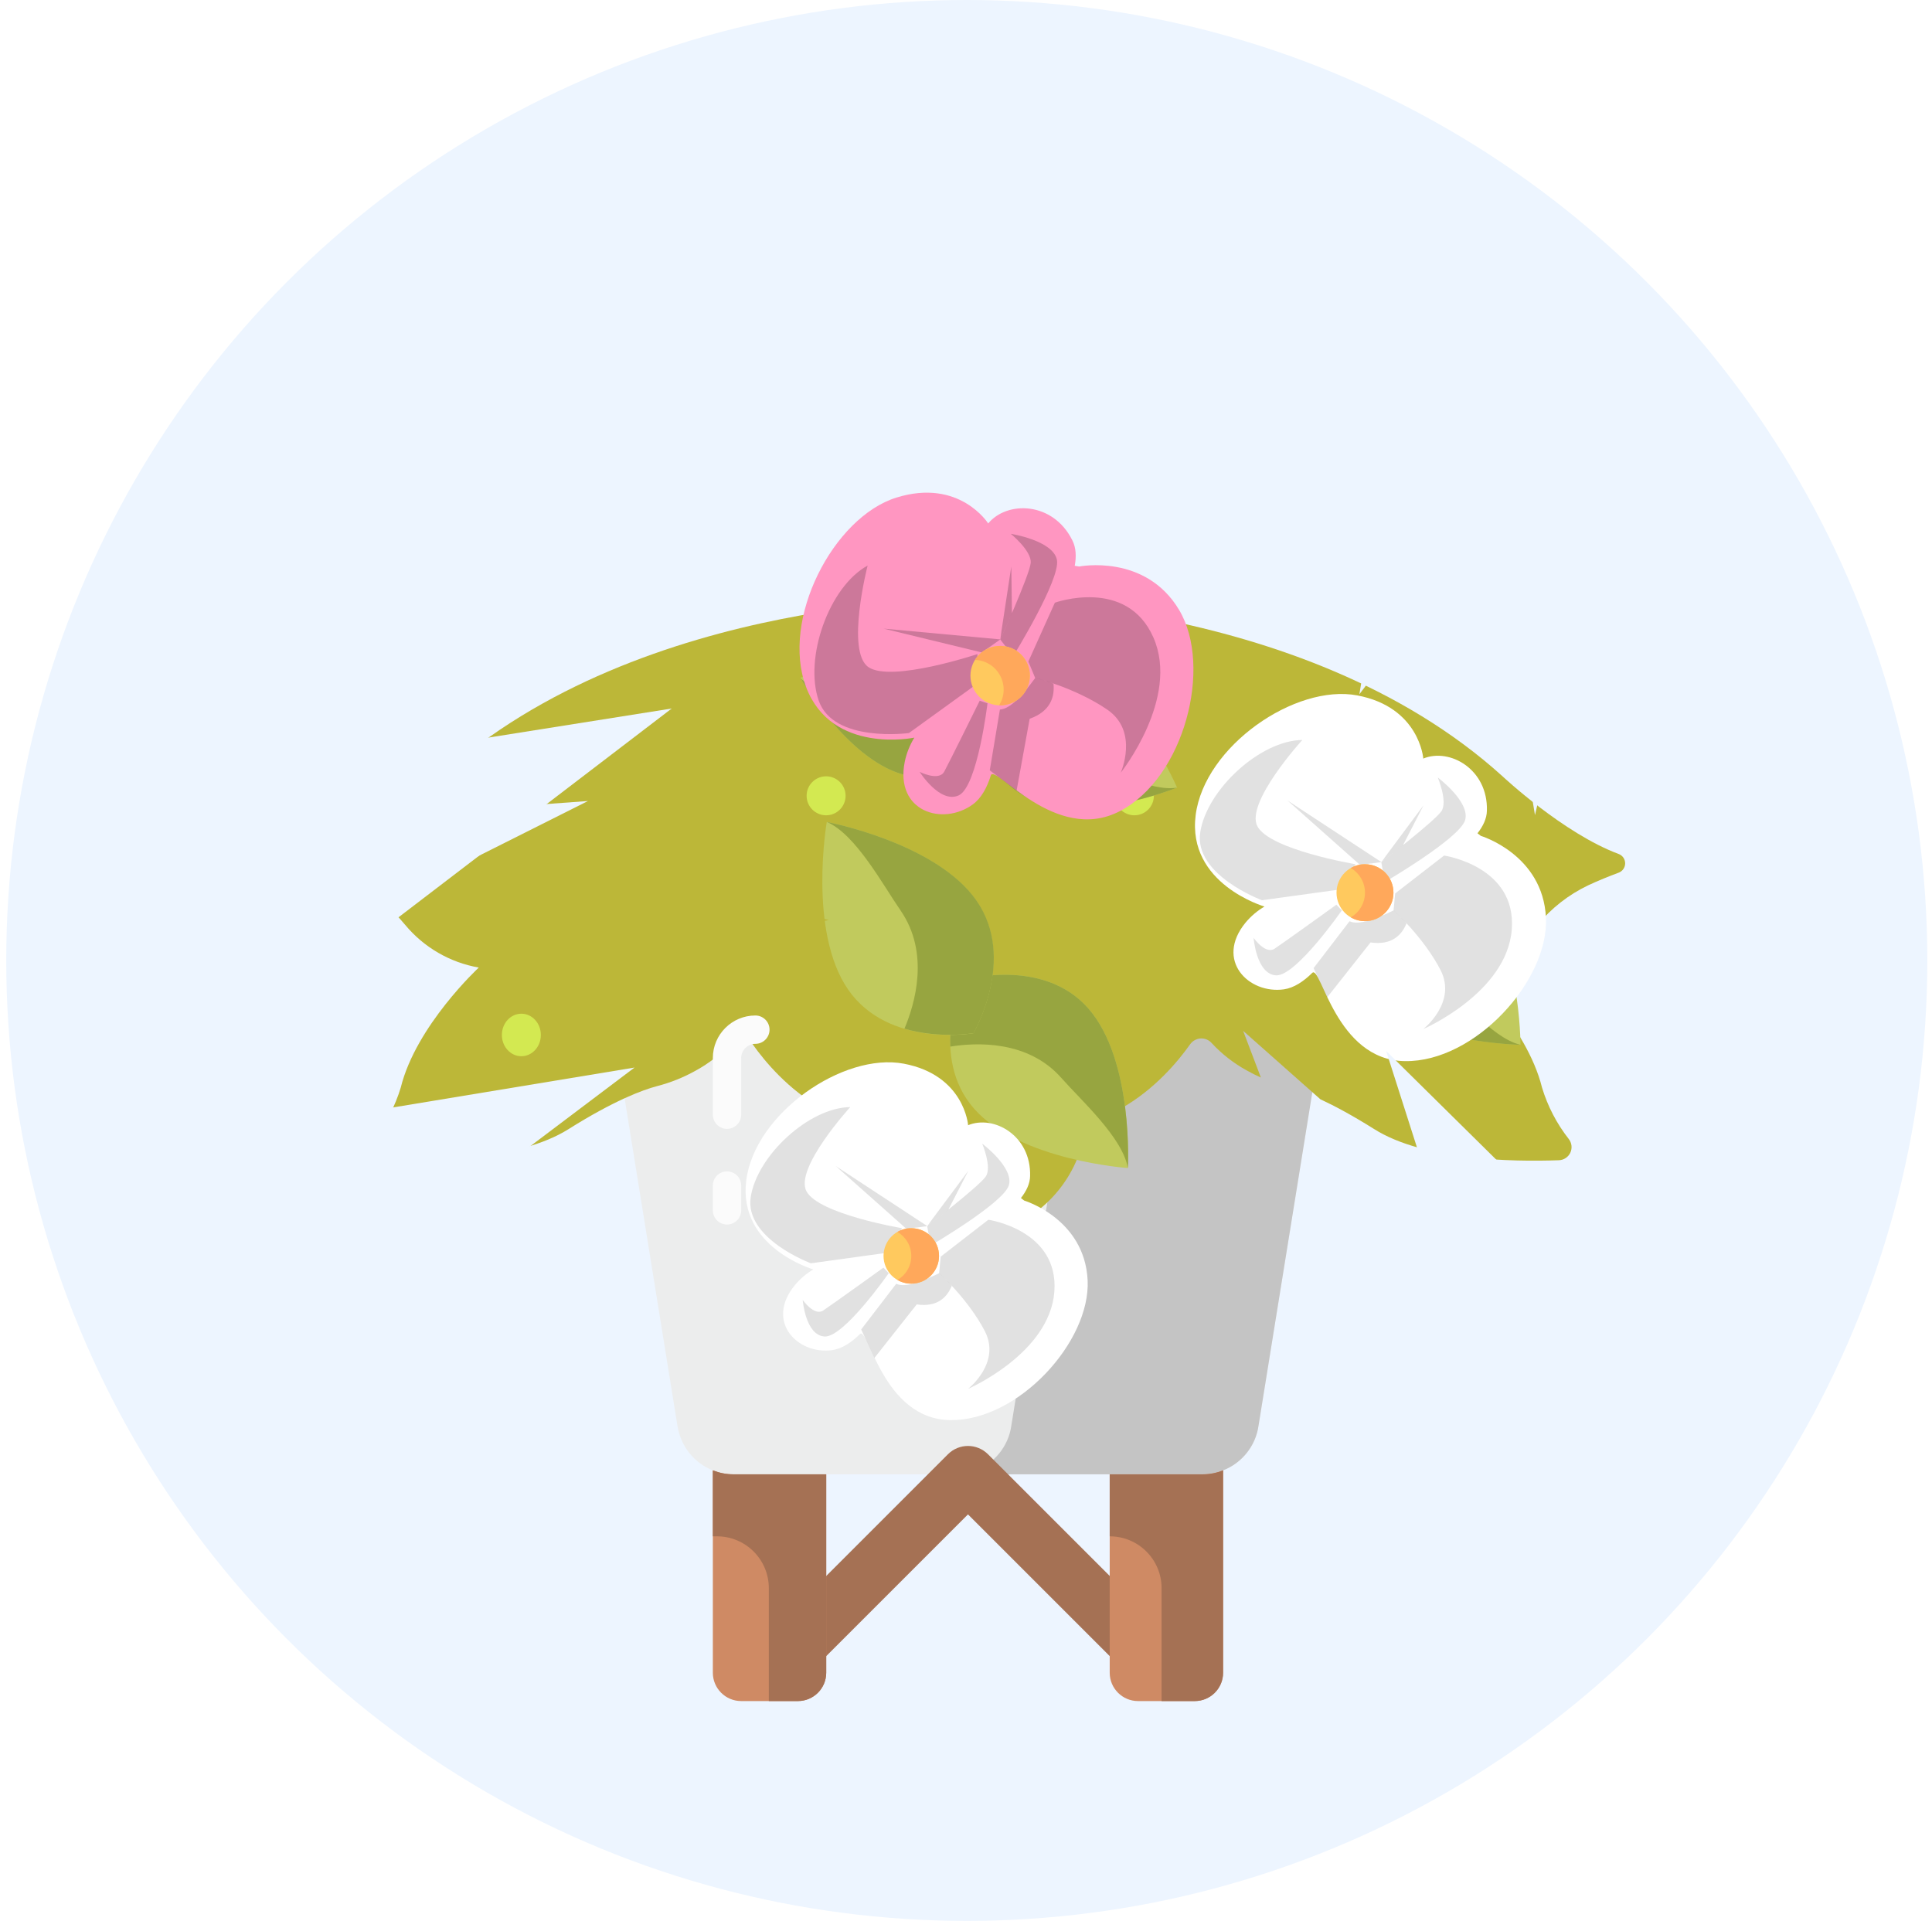 <svg width="177" height="176" viewBox="0 0 177 176" fill="none" xmlns="http://www.w3.org/2000/svg">
<circle cx="88.572" cy="88" r="88" fill="#EDF5FF"/>
<path d="M80.838 85.737H83.487H85.071H93.875H105.718H116.444C119.612 85.737 122.053 88.542 121.586 91.659L115.301 130.615C115.041 132.51 113.743 134.069 112.054 134.718C111.457 134.952 110.834 135.082 110.159 135.082H101.666H88.681H75.695H67.203C66.528 135.082 65.905 134.952 65.307 134.718C63.619 134.069 62.347 132.51 62.061 130.615L55.776 91.659C55.309 88.542 57.75 85.737 60.918 85.737H80.838Z" fill="#ECEDED"/>
<path d="M116.444 85.737H105.718H93.875H93.797C96.966 85.737 99.407 88.542 98.939 91.659L92.654 130.615C92.395 132.51 91.096 134.069 89.408 134.718C88.811 134.952 88.187 135.082 87.512 135.082H88.681H101.666H110.159C110.834 135.082 111.457 134.952 112.054 134.718C113.743 134.069 115.041 132.51 115.301 130.615L121.586 91.659C122.053 88.542 119.612 85.737 116.444 85.737V85.737Z" fill="#C4C4C4"/>
<path fill-rule="evenodd" clip-rule="evenodd" d="M137.676 71.147C137.676 71.147 143.244 76.37 148.303 78.249C148.477 78.316 148.626 78.434 148.73 78.587C148.834 78.741 148.89 78.923 148.888 79.109C148.887 79.294 148.829 79.475 148.722 79.627C148.615 79.779 148.464 79.895 148.29 79.959C147.409 80.287 146.434 80.68 145.493 81.12C143.702 81.975 142.122 83.213 140.863 84.746C139.152 86.806 136.764 88.191 134.125 88.654C134.125 88.654 139.871 93.974 141.274 99.653C141.79 101.357 142.618 102.95 143.716 104.352C143.855 104.527 143.943 104.737 143.97 104.959C143.996 105.181 143.961 105.406 143.867 105.609C143.773 105.812 143.624 105.984 143.437 106.107C143.25 106.23 143.033 106.299 142.809 106.305C138.478 106.46 130.438 106.307 125.915 103.463C123.912 102.203 122.273 101.327 120.964 100.718L113.89 94.45L115.515 98.726C115.078 98.533 114.651 98.32 114.234 98.085C113.039 97.432 111.957 96.59 111.029 95.593C110.906 95.446 110.751 95.33 110.575 95.252C110.4 95.175 110.209 95.139 110.018 95.146C109.827 95.153 109.639 95.204 109.471 95.295C109.302 95.385 109.156 95.513 109.044 95.668C107.892 97.297 105.764 99.83 102.716 101.557C100.44 102.847 99.351 104.458 98.836 105.799C98.117 107.726 96.9 109.429 95.31 110.734C93.053 112.552 90.188 115.226 88.994 117.876C87.801 115.226 84.935 112.552 82.678 110.734C81.088 109.428 79.871 107.725 79.153 105.797C78.638 104.455 77.549 102.845 75.272 101.555C72.225 99.828 70.097 97.295 68.945 95.667C68.833 95.511 68.687 95.383 68.518 95.293C68.349 95.203 68.162 95.152 67.971 95.144C67.779 95.137 67.589 95.174 67.413 95.251C67.238 95.328 67.083 95.445 66.959 95.591C66.032 96.588 64.95 97.43 63.755 98.084C62.63 98.716 61.427 99.199 60.176 99.52C58.881 99.865 56.275 100.82 52.074 103.462C47.551 106.305 39.511 106.459 35.179 106.304C34.956 106.297 34.738 106.229 34.551 106.106C34.364 105.983 34.215 105.81 34.12 105.607C34.026 105.404 33.99 105.179 34.017 104.957C34.044 104.735 34.132 104.525 34.272 104.35C35.37 102.948 36.198 101.354 36.714 99.65C38.117 93.971 43.863 88.651 43.863 88.651C41.224 88.189 38.837 86.805 37.125 84.746C35.867 83.213 34.286 81.975 32.496 81.12C31.555 80.68 30.579 80.287 29.699 79.959C29.524 79.895 29.373 79.779 29.266 79.627C29.158 79.475 29.1 79.294 29.099 79.108C29.097 78.922 29.152 78.74 29.257 78.586C29.361 78.433 29.51 78.314 29.684 78.247C34.743 76.368 40.311 71.146 40.311 71.146C58.87 54.325 88.994 54.9 88.994 54.9C88.994 54.9 119.118 54.325 137.676 71.147Z" fill="#BCB738"/>
<path d="M102.741 152.814L88.681 138.754L75.368 152.066L71.696 148.394L86.845 133.245C87.86 132.23 89.501 132.23 90.517 133.245L106.414 149.142L102.741 152.814Z" fill="#A57154"/>
<path d="M112.054 134.718V153.261C112.054 154.695 110.891 155.858 109.457 155.858H104.263C102.83 155.858 101.666 154.695 101.666 153.261V148.067V135.082H110.158C110.834 135.082 111.457 134.952 112.054 134.718Z" fill="#CF8A64"/>
<path d="M75.695 148.067V153.261C75.695 154.695 74.532 155.858 73.098 155.858H67.904C66.471 155.858 65.307 154.695 65.307 153.261V134.718C65.905 134.952 66.528 135.082 67.203 135.082H75.695V148.067Z" fill="#CF8A64"/>
<path d="M112.054 134.718C111.457 134.952 110.834 135.082 110.159 135.082H101.666V140.764C104.292 140.764 106.419 142.891 106.419 145.517V155.858H109.457C110.891 155.858 112.054 154.695 112.054 153.261V134.718Z" fill="#A57154"/>
<path d="M65.307 134.718V140.764H65.684C68.309 140.764 70.436 142.891 70.436 145.517V155.858H73.098C74.532 155.858 75.695 154.695 75.695 153.261V148.067V135.082H67.203C66.528 135.082 65.905 134.952 65.307 134.718Z" fill="#A57154"/>
<path d="M66.606 112.196C65.889 112.196 65.307 111.615 65.307 110.898V108.625C65.307 107.909 65.889 107.327 66.606 107.327C67.323 107.327 67.904 107.909 67.904 108.625V110.898C67.904 111.615 67.323 112.196 66.606 112.196Z" fill="#FBFBFB"/>
<path d="M66.606 103.431C65.889 103.431 65.307 102.849 65.307 102.133V96.938C65.307 94.791 67.055 93.043 69.203 93.043C69.92 93.043 70.501 93.625 70.501 94.341C70.501 95.058 69.92 95.64 69.203 95.64C68.489 95.64 67.904 96.222 67.904 96.938V102.133C67.904 102.849 67.323 103.431 66.606 103.431Z" fill="#FBFBFB"/>
<path d="M103.926 74.7C104.912 74.7 105.712 73.9 105.712 72.914C105.712 71.928 104.912 71.129 103.926 71.129C102.94 71.129 102.141 71.928 102.141 72.914C102.141 73.9 102.94 74.7 103.926 74.7Z" fill="#D3E951"/>
<path d="M75.683 74.7C76.669 74.7 77.469 73.9 77.469 72.914C77.469 71.928 76.669 71.129 75.683 71.129C74.697 71.129 73.898 71.928 73.898 72.914C73.898 73.9 74.697 74.7 75.683 74.7Z" fill="#D3E951"/>
<path d="M128.274 96.775C129.26 96.775 130.059 95.903 130.059 94.827C130.059 93.751 129.26 92.879 128.274 92.879C127.288 92.879 126.488 93.751 126.488 94.827C126.488 95.903 127.288 96.775 128.274 96.775Z" fill="#D3E951"/>
<path d="M47.765 96.775C48.751 96.775 49.55 95.903 49.55 94.827C49.55 93.751 48.751 92.879 47.765 92.879C46.779 92.879 45.979 93.751 45.979 94.827C45.979 95.903 46.779 96.775 47.765 96.775Z" fill="#D3E951"/>
<path d="M134.919 81.384C130.507 76.886 123.323 79.444 123.323 79.444C123.323 79.444 120.626 86.576 125.039 91.073C129.451 95.571 139.298 95.728 139.298 95.728C139.298 95.728 139.321 85.881 134.919 81.384V81.384Z" fill="#C1CA5D"/>
<path d="M131.533 89.1C133.454 91.061 136.571 95.07 139.288 95.728C139.288 95.728 129.441 95.571 125.028 91.084C120.615 86.597 123.312 79.454 123.312 79.454C123.312 79.454 126.187 78.434 129.417 78.813C128.884 81.099 128.3 85.799 131.533 89.1Z" fill="#97A540"/>
<path d="M85.969 59.508C91.18 60.985 92.213 67.465 92.213 67.465C92.213 67.465 87.934 72.439 82.723 70.962C77.512 69.486 73.331 62.114 73.331 62.114C73.331 62.114 80.757 58.032 85.969 59.508Z" fill="#C1CA5D"/>
<path d="M81.54 65.235C79.273 64.593 74.955 63.899 73.331 62.114C73.331 62.114 77.512 69.486 82.723 70.962C87.934 72.439 92.213 67.465 92.213 67.465C92.213 67.465 91.797 64.87 90.176 62.592C88.668 63.947 85.364 66.319 81.54 65.235Z" fill="#97A540"/>
<path d="M99.317 62.018C94.177 59.888 89.222 64.45 89.222 64.45C89.222 64.45 89.496 71.179 94.636 73.309C99.777 75.439 107.834 72.162 107.834 72.162C107.834 72.162 104.449 64.151 99.317 62.018V62.018Z" fill="#C1CA5D"/>
<path d="M99.232 69.461C101.47 70.39 105.39 72.571 107.825 72.167C107.825 72.167 99.768 75.443 94.63 73.322C89.493 71.2 89.216 64.463 89.216 64.463C89.216 64.463 91.2 62.639 93.956 61.831C94.313 63.873 95.463 67.895 99.232 69.461Z" fill="#97A540"/>
<path d="M89.249 101.59C85.057 96.841 88.14 89.813 88.14 89.813C88.14 89.813 95.496 87.626 99.688 92.376C103.88 97.125 103.329 107.021 103.329 107.021C103.329 107.021 93.441 106.339 89.249 101.59Z" fill="#C1CA5D"/>
<path d="M97.228 98.757C99.052 100.824 102.861 104.238 103.329 107.021C103.329 107.021 103.88 97.125 99.688 92.376C95.496 87.626 88.14 89.813 88.14 89.813C88.14 89.813 86.908 92.628 87.061 95.894C89.402 95.516 94.153 95.273 97.228 98.757Z" fill="#97A540"/>
<path d="M77.706 90.676C81.416 96.023 89.176 94.671 89.176 94.671C89.176 94.671 93.163 87.878 89.454 82.531C85.745 77.183 75.746 75.309 75.746 75.309C75.746 75.309 74.007 85.331 77.706 90.676V90.676Z" fill="#C1CA5D"/>
<path d="M82.498 83.41C80.884 81.079 78.409 76.455 75.757 75.311C75.757 75.311 85.756 77.186 89.467 82.523C93.179 87.86 89.189 94.662 89.189 94.662C89.189 94.662 86.084 95.201 82.861 94.252C83.802 92.017 85.215 87.333 82.498 83.41Z" fill="#97A540"/>
<g filter="url(#filter0_d)">
<path d="M108.025 50.884C104.931 45.693 98.862 46.908 98.862 46.908L98.463 46.839C98.617 45.993 98.586 45.179 98.246 44.515C96.484 40.948 92.252 40.852 90.515 42.981L90.525 42.949C90.525 42.949 87.901 38.795 82.127 40.59C76.353 42.386 71.504 51.746 73.85 57.951C76.202 64.166 83.766 62.586 83.766 62.586C83.364 63.242 83.059 63.98 82.889 64.794C81.975 69.354 86.356 70.712 89.123 68.705C89.913 68.124 90.429 67.153 90.777 66.043C91.125 64.933 96.685 72.392 102.576 69.329C108.494 66.29 111.125 56.086 108.025 50.884Z" fill="#FF96C1"/>
<path d="M83.273 62.164C83.273 62.164 76.371 63.098 75.009 59.198C73.646 55.298 75.945 48.755 79.487 46.819C79.487 46.819 77.459 54.706 79.57 56.13C81.692 57.549 89.547 54.929 89.547 54.929L89.509 57.656L83.273 62.164Z" fill="black" fill-opacity="0.2"/>
<path d="M89.951 54.781L80.949 52.596L91.648 53.584L89.951 54.781Z" fill="black" fill-opacity="0.2"/>
<path d="M90.47 59.438C90.47 59.438 89.553 67.069 87.837 67.874C86.114 68.669 84.251 65.718 84.251 65.718C84.251 65.718 86 66.612 86.506 65.699C87.007 64.776 89.754 59.202 89.754 59.202L90.47 59.438Z" fill="black" fill-opacity="0.2"/>
<path d="M92.824 55.117C92.824 55.117 97.186 48.067 96.829 46.287C96.462 44.511 92.603 43.909 92.603 43.909C92.603 43.909 94.538 45.481 94.428 46.585C94.317 47.689 91.643 53.6 91.643 53.6L92.824 55.117Z" fill="black" fill-opacity="0.2"/>
<path d="M91.747 52.82L92.651 46.899L92.71 51.183L92.213 52.312L91.648 53.581" fill="black" fill-opacity="0.2"/>
<path d="M96.641 50.22C96.641 50.22 103.237 47.853 105.674 53.42C108.11 58.988 102.673 65.805 102.673 65.805C102.673 65.805 104.358 62.041 101.471 60.038C98.572 58.039 94.832 57.105 94.832 57.105L94.213 55.612L96.641 50.22Z" fill="black" fill-opacity="0.2"/>
<path d="M95.756 57.377C95.756 57.377 96.09 57.435 96.515 57.645C96.633 58.824 96.265 60.169 94.333 60.856L93.136 67.435L90.677 65.583L91.606 60.013C92.604 59.948 93.716 58.645 94.854 57.102C95.287 57.227 95.546 57.291 95.756 57.377Z" fill="black" fill-opacity="0.2"/>
<path d="M92.907 59.308C94.235 58.603 94.739 56.955 94.033 55.627C93.328 54.3 91.68 53.795 90.352 54.501C89.025 55.207 88.52 56.855 89.226 58.182C89.932 59.51 91.58 60.014 92.907 59.308Z" fill="#FFC95E"/>
<path d="M90.352 54.501C89.913 54.734 89.567 55.066 89.322 55.464C90.266 55.498 91.157 56.016 91.629 56.905C92.102 57.793 92.037 58.832 91.533 59.623C91.999 59.643 92.468 59.542 92.907 59.308C94.234 58.603 94.739 56.954 94.033 55.627C93.328 54.3 91.69 53.79 90.352 54.501Z" fill="#FFA85B"/>
</g>
<g filter="url(#filter1_d)">
<path d="M146.631 77.07C146.347 71.287 140.666 69.586 140.666 69.586L140.36 69.348C140.87 68.702 141.21 67.999 141.222 67.284C141.335 63.474 137.797 61.49 135.371 62.511L135.393 62.488C135.393 62.488 135.042 57.793 129.35 56.716C123.657 55.639 115.346 61.377 114.541 67.681C113.736 73.997 120.845 76.061 120.845 76.061C120.21 76.435 119.621 76.923 119.11 77.535C116.287 80.982 119.382 84.1 122.625 83.647C123.555 83.511 124.428 82.921 125.222 82.139C126.016 81.356 127.365 90.167 133.727 90.224C140.099 90.314 146.914 82.865 146.631 77.07Z" fill="white"/>
<path d="M120.618 75.483C120.618 75.483 114.359 73.169 114.96 69.257C115.561 65.345 120.448 60.844 124.315 60.798C124.315 60.798 119.054 66.559 120.199 68.713C121.355 70.868 129.18 72.183 129.18 72.183L127.921 74.474L120.618 75.483Z" fill="black" fill-opacity="0.12"/>
<path d="M129.588 72.24L122.954 66.343L131.561 71.99L129.588 72.24Z" fill="black" fill-opacity="0.12"/>
<path d="M127.932 76.412C127.932 76.412 123.725 82.456 121.911 82.366C120.097 82.263 119.847 78.93 119.847 78.93C119.847 78.93 120.925 80.472 121.764 79.928C122.603 79.372 127.433 75.891 127.433 75.891L127.932 76.412Z" fill="black" fill-opacity="0.12"/>
<path d="M131.867 73.816C131.867 73.816 138.727 69.813 139.226 68.146C139.714 66.479 136.72 64.234 136.72 64.234C136.72 64.234 137.65 66.434 137.06 67.318C136.471 68.203 131.549 72.001 131.549 72.001L131.867 73.816Z" fill="black" fill-opacity="0.12"/>
<path d="M131.989 71.388L135.416 66.785L133.539 70.436L132.612 71.168L131.563 71.988" fill="black" fill-opacity="0.12"/>
<path d="M137.298 71.389C137.298 71.389 143.943 72.353 143.501 78.159C143.059 83.964 135.393 87.287 135.393 87.287C135.393 87.287 138.512 84.86 136.97 81.867C135.416 78.873 132.672 76.401 132.672 76.401L132.819 74.859L137.298 71.389Z" fill="black" fill-opacity="0.12"/>
<path d="M133.331 77.046C133.331 77.046 133.587 77.246 133.853 77.614C133.423 78.665 132.506 79.637 130.563 79.349L126.592 84.377L125.344 81.705L128.635 77.41C129.509 77.804 131.035 77.201 132.692 76.407C133.001 76.709 133.192 76.879 133.331 77.046Z" fill="black" fill-opacity="0.12"/>
<path d="M130.053 77.399C131.493 77.399 132.661 76.231 132.661 74.791C132.661 73.351 131.493 72.183 130.053 72.183C128.612 72.183 127.445 73.351 127.445 74.791C127.445 76.231 128.612 77.399 130.053 77.399Z" fill="#FFC95E"/>
<path d="M130.053 72.183C129.576 72.183 129.134 72.308 128.749 72.534C129.531 72.988 130.053 73.827 130.053 74.791C130.053 75.755 129.531 76.605 128.749 77.047C129.134 77.274 129.576 77.399 130.053 77.399C131.493 77.399 132.661 76.231 132.661 74.791C132.661 73.351 131.504 72.183 130.053 72.183Z" fill="#FFA85B"/>
</g>
<g filter="url(#filter2_d)">
<path d="M96.643 101.294C96.367 95.658 90.83 94 90.83 94L90.532 93.768C91.029 93.138 91.361 92.453 91.372 91.757C91.482 88.044 88.034 86.11 85.669 87.105L85.692 87.083C85.692 87.083 85.349 82.507 79.802 81.458C74.254 80.408 66.154 86 65.369 92.144C64.585 98.299 71.513 100.31 71.513 100.31C70.895 100.675 70.32 101.15 69.823 101.747C67.071 105.106 70.088 108.145 73.248 107.703C74.155 107.571 75.005 106.996 75.779 106.234C76.553 105.471 77.868 114.058 84.067 114.113C90.278 114.201 96.919 106.941 96.643 101.294Z" fill="white"/>
<path d="M71.292 99.747C71.292 99.747 65.192 97.492 65.778 93.68C66.364 89.867 71.127 85.48 74.895 85.436C74.895 85.436 69.767 91.05 70.884 93.15C72.011 95.249 79.636 96.531 79.636 96.531L78.409 98.763L71.292 99.747Z" fill="black" fill-opacity="0.12"/>
<path d="M80.034 96.586L73.569 90.84L81.957 96.343L80.034 96.586Z" fill="black" fill-opacity="0.12"/>
<path d="M78.42 100.653C78.42 100.653 74.32 106.543 72.552 106.455C70.784 106.355 70.541 103.106 70.541 103.106C70.541 103.106 71.591 104.609 72.409 104.079C73.226 103.537 77.934 100.145 77.934 100.145L78.42 100.653Z" fill="black" fill-opacity="0.12"/>
<path d="M82.255 98.122C82.255 98.122 88.941 94.221 89.427 92.597C89.902 90.972 86.984 88.784 86.984 88.784C86.984 88.784 87.891 90.928 87.316 91.79C86.741 92.652 81.945 96.354 81.945 96.354L82.255 98.122Z" fill="black" fill-opacity="0.12"/>
<path d="M82.373 95.756L85.714 91.271L83.885 94.829L82.981 95.542L81.959 96.341" fill="black" fill-opacity="0.12"/>
<path d="M87.548 95.757C87.548 95.757 94.024 96.697 93.593 102.355C93.162 108.013 85.692 111.251 85.692 111.251C85.692 111.251 88.731 108.886 87.228 105.968C85.714 103.051 83.04 100.642 83.04 100.642L83.183 99.139L87.548 95.757Z" fill="black" fill-opacity="0.12"/>
<path d="M83.682 101.271C83.682 101.271 83.931 101.465 84.19 101.824C83.771 102.848 82.878 103.795 80.984 103.515L77.114 108.415L75.898 105.811L79.105 101.625C79.956 102.009 81.444 101.422 83.059 100.648C83.36 100.941 83.546 101.108 83.682 101.271Z" fill="black" fill-opacity="0.12"/>
<path d="M80.487 101.614C81.89 101.614 83.028 100.476 83.028 99.073C83.028 97.669 81.89 96.531 80.487 96.531C79.083 96.531 77.945 97.669 77.945 99.073C77.945 100.476 79.083 101.614 80.487 101.614Z" fill="#FFC95E"/>
<path d="M80.487 96.531C80.022 96.531 79.591 96.653 79.216 96.874C79.978 97.316 80.487 98.133 80.487 99.073C80.487 100.012 79.978 100.841 79.216 101.272C79.591 101.493 80.022 101.614 80.487 101.614C81.89 101.614 83.028 100.476 83.028 99.073C83.028 97.669 81.901 96.531 80.487 96.531Z" fill="#FFA85B"/>
</g>
<path d="M124.54 63.61L129.371 34.278L142.431 39.869L124.54 63.61Z" fill="#EDF5FF"/>
<path d="M126.991 96.29L148.144 117.177L136.035 124.608L126.991 96.29Z" fill="#EDF5FF"/>
<path d="M75.928 84.293L60.227 87.653L60.302 80.601L75.928 84.293Z" fill="#BCB738"/>
<path d="M140.627 74.682L135.82 45.645L147.299 46.016L140.627 74.682Z" fill="#EDF5FF"/>
<path d="M53.866 73.392L27.565 86.601L24.512 75.529L53.866 73.392Z" fill="#EDF5FF"/>
<path d="M99.764 50.289L126.427 37.143L129.482 51.017L99.764 50.289Z" fill="#EDF5FF"/>
<path d="M58.132 97.813L30.389 118.741L23.845 103.476L58.132 97.813Z" fill="#EDF5FF"/>
<path d="M61.539 64.916L28.197 90.4L20.092 71.493L61.539 64.916Z" fill="#EDF5FF"/>
<defs>
<filter id="filter0_d" x="53.356" y="22" width="76.121" height="76.759" filterUnits="userSpaceOnUse" color-interpolation-filters="sRGB">
<feFlood flood-opacity="0" result="BackgroundImageFix"/>
<feColorMatrix in="SourceAlpha" type="matrix" values="0 0 0 0 0 0 0 0 0 0 0 0 0 0 0 0 0 0 127 0" result="hardAlpha"/>
<feOffset dy="5"/>
<feGaussianBlur stdDeviation="7.5"/>
<feComposite in2="hardAlpha" operator="out"/>
<feColorMatrix type="matrix" values="0 0 0 0 0 0 0 0 0 0 0 0 0 0 0 0 0 0 0.2 0"/>
<feBlend mode="normal" in2="BackgroundImageFix" result="effect1_dropShadow"/>
<feBlend mode="normal" in="SourceGraphic" in2="effect1_dropShadow" result="shape"/>
</filter>
<filter id="filter1_d" x="94.477" y="48.585" width="62.162" height="63.639" filterUnits="userSpaceOnUse" color-interpolation-filters="sRGB">
<feFlood flood-opacity="0" result="BackgroundImageFix"/>
<feColorMatrix in="SourceAlpha" type="matrix" values="0 0 0 0 0 0 0 0 0 0 0 0 0 0 0 0 0 0 127 0" result="hardAlpha"/>
<feOffset dx="-5" dy="7"/>
<feGaussianBlur stdDeviation="7.5"/>
<feComposite in2="hardAlpha" operator="out"/>
<feColorMatrix type="matrix" values="0 0 0 0 0 0 0 0 0 0 0 0 0 0 0 0 0 0 0.12 0"/>
<feBlend mode="normal" in2="BackgroundImageFix" result="effect1_dropShadow"/>
<feBlend mode="normal" in="SourceGraphic" in2="effect1_dropShadow" result="shape"/>
</filter>
<filter id="filter2_d" x="53.307" y="81.33" width="61.344" height="63.784" filterUnits="userSpaceOnUse" color-interpolation-filters="sRGB">
<feFlood flood-opacity="0" result="BackgroundImageFix"/>
<feColorMatrix in="SourceAlpha" type="matrix" values="0 0 0 0 0 0 0 0 0 0 0 0 0 0 0 0 0 0 127 0" result="hardAlpha"/>
<feOffset dx="3" dy="16"/>
<feGaussianBlur stdDeviation="7.5"/>
<feComposite in2="hardAlpha" operator="out"/>
<feColorMatrix type="matrix" values="0 0 0 0 0 0 0 0 0 0 0 0 0 0 0 0 0 0 0.08 0"/>
<feBlend mode="normal" in2="BackgroundImageFix" result="effect1_dropShadow"/>
<feBlend mode="normal" in="SourceGraphic" in2="effect1_dropShadow" result="shape"/>
</filter>
</defs>
</svg>
